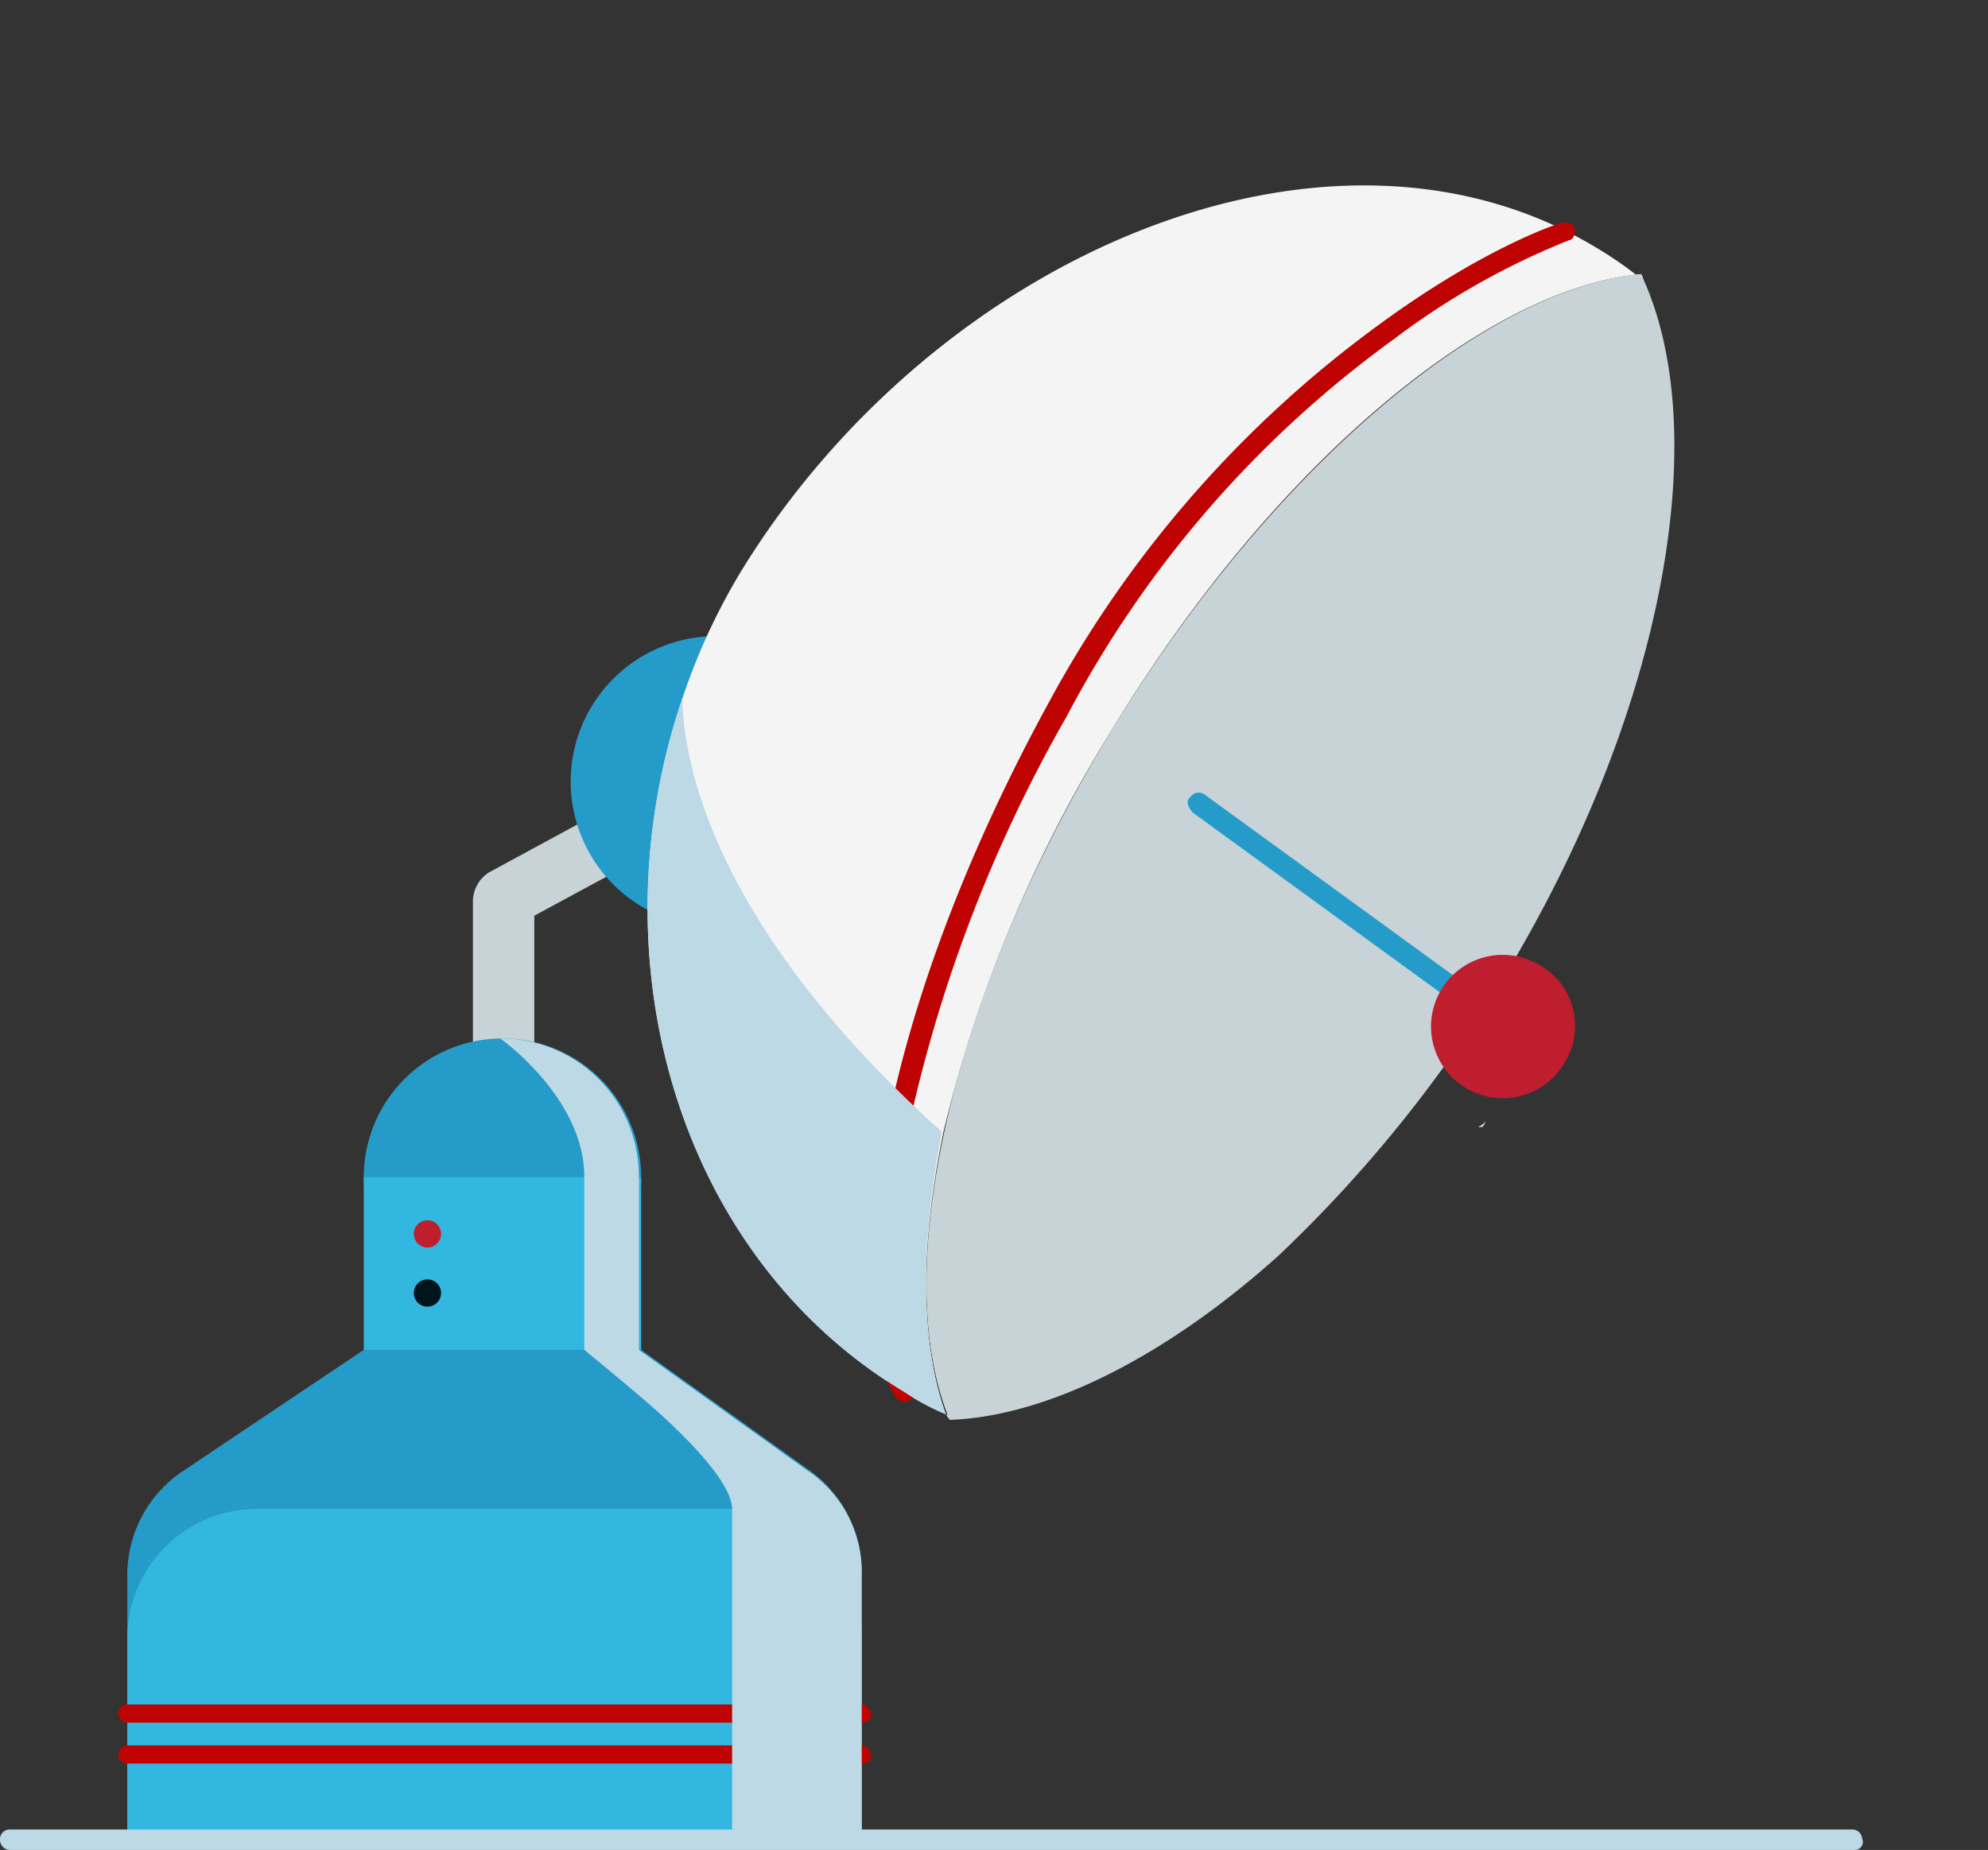 <svg xmlns="http://www.w3.org/2000/svg" width="111.085" height="103.394" viewBox="0 0 111.085 103.394">
  <rect x="0" y="0" width="111.085" height="103.394" fill="#333333" stroke="none"/>
  <g id="Group_11849" data-name="Group 11849" transform="translate(0 -4.849)">
    <path id="Path_15880" data-name="Path 15880" d="M22.452,56.841A1.682,1.682,0,0,1,20.8,55.19V45.153a1.937,1.937,0,0,1,.889-1.525l11.942-6.479a1.678,1.678,0,0,1,1.652,2.922L24.23,46.042v9.02A1.909,1.909,0,0,1,22.452,56.841Z" transform="translate(5.626 9.985)" fill="#c8d3d7"/>
    <path id="Path_15881" data-name="Path 15881" d="M41.362,39.931A8.131,8.131,0,1,1,33.231,31.8,8.106,8.106,0,0,1,41.362,39.931Z" transform="translate(6.789 8.601)" fill="#259bc9"/>
    <path id="Path_15891" data-name="Path 15891" d="M31.5,57.25a7.406,7.406,0,0,1-3.049,6.1A7.548,7.548,0,0,1,23.75,65a7.75,7.75,0,1,1,7.75-7.75Z" transform="translate(4.327 13.388)" fill="#259bc9"/>
    <rect id="Rectangle_3661" data-name="Rectangle 3661" width="15.5" height="36.97" transform="translate(20.327 70.638)" fill="#32b7e0"/>
    <path id="Path_15892" data-name="Path 15892" d="M46.636,75.778V90.515H5.6V75.9a6.976,6.976,0,0,1,3.176-5.971L18.813,63.2h15.5l9.4,6.733A7,7,0,0,1,46.636,75.778Z" transform="translate(1.515 17.093)" fill="#259bc9"/>
    <path id="Path_15893" data-name="Path 15893" d="M46.636,77.442V88.749H5.6V77.442A7.238,7.238,0,0,1,12.842,70.2h26.68A7.131,7.131,0,0,1,46.636,77.442Z" transform="translate(1.515 18.986)" fill="#32b7e0"/>
    <path id="Path_15894" data-name="Path 15894" d="M46.744,81.616H5.708a.508.508,0,1,1,0-1.016H46.744a.546.546,0,0,1,.508.508C47.379,81.362,47.125,81.616,46.744,81.616Z" transform="translate(1.406 21.799)" fill="#bf0202"/>
    <path id="Path_15895" data-name="Path 15895" d="M46.744,79.816H5.708a.508.508,0,0,1,0-1.016H46.744a.546.546,0,0,1,.508.508C47.379,79.562,47.125,79.816,46.744,79.816Z" transform="translate(1.406 21.312)" fill="#bf0202"/>
    <circle id="Ellipse_2305" data-name="Ellipse 2305" cx="0.762" cy="0.762" r="0.762" transform="translate(23.122 73.051)" fill="#be1e2d"/>
    <circle id="Ellipse_2306" data-name="Ellipse 2306" cx="0.762" cy="0.762" r="0.762" transform="translate(23.122 76.355)" fill="#00141b"/>
    <g id="Group_15195" data-name="Group 15195" transform="matrix(0.559, 0.829, -0.829, 0.559, 62.932, -22.49)">
      <g id="Group_11842" data-name="Group 11842" transform="translate(32.806)">
        <path id="Path_15882" data-name="Path 15882" d="M75.6,67.788a14.483,14.483,0,0,1-2.414,1.27c-13.467,6.225-29.729.762-39-11.434a35.147,35.147,0,0,1-4.193-6.988C21.6,31.834,26.048,8.585,41.8,1.216A21.182,21.182,0,0,1,44.343.2c-4.065,7.75-2.414,23.122,4.828,38.749A76.412,76.412,0,0,0,62.383,59.022h0C66.957,63.723,71.531,66.772,75.6,67.788Z" transform="translate(-25.822 0.054)" fill="#f4f4f4"/>
        <path id="Path_15883" data-name="Path 15883" d="M40.527,0c0,.127-.127.127-.127.254a.764.764,0,0,1,.508-.127A.467.467,0,0,0,40.527,0Z" transform="translate(-21.88)" fill="#fff"/>
        <path id="Path_15884" data-name="Path 15884" d="M65.508,53.1c-.127.127-.127.254-.254.381H65A1.754,1.754,0,0,0,65.508,53.1Z" transform="translate(-15.226 14.361)" fill="#fff"/>
      </g>
      <path id="Path_15885" data-name="Path 15885" d="M72.49,67.843c-6.988-1.4-15.5-9.147-22.36-20.454h0A85.694,85.694,0,0,1,45.683,39c-7.242-15.754-8.893-31.38-4.7-39,9.274,1.4,20.581,12.069,27.95,27.569.127.254.127.381.254.635s.127.381.254.635l.381.762a74.847,74.847,0,0,1,5.336,17.913C76.3,55.773,75.412,63.142,72.49,67.843Z" transform="translate(10.471)" fill="#c8d3d7"/>
      <path id="Path_15886" data-name="Path 15886" d="M49.018,31.4c-.254,0-.508-.127-.508-.381a.566.566,0,0,1,.381-.762L68.837,23.01a.6.6,0,1,1,.381,1.143L49.272,31.4Z" transform="translate(13.107 6.21)" fill="#259bc9"/>
      <path id="Path_15887" data-name="Path 15887" d="M69.015,22.7a4.006,4.006,0,1,1-5.336-1.906A3.9,3.9,0,0,1,69.015,22.7Z" transform="translate(16.614 5.509)" fill="#be1e2d"/>
      <path id="Path_15890" data-name="Path 15890" d="M70.464,69.277c-2.922,0-7.5-2.8-12.2-7.5-3.938-3.811-9.655-10.672-15.118-21.217a63.494,63.494,0,0,1-7.242-27.442c-.254-6.988.889-11.18,1.016-11.434s.381-.508.635-.381.508.381.381.635h0a41.881,41.881,0,0,0-.889,11.18,61.278,61.278,0,0,0,7.242,26.934A80.688,80.688,0,0,0,59.157,61.019c4.447,4.447,8.893,7.115,11.434,7.115a.546.546,0,0,1,.508.508A.6.6,0,0,1,70.464,69.277Z" transform="translate(9.702 0.344)" fill="#bf0202"/>
      <path id="Path_15896" data-name="Path 15896" d="M73.817,55.564a14.483,14.483,0,0,1-2.414,1.27c-13.467,6.225-29.729.762-39-11.434,2.922,1.906,11.434,5.717,28.2,1.525h0C65.178,51.5,69.752,54.547,73.817,55.564Z" transform="translate(8.763 12.279)" fill="#bdd9e5"/>
    </g>
    <path id="Path_15897" data-name="Path 15897" d="M65.508,53.1c-.127.127-.127.254-.254.381H65A1.754,1.754,0,0,0,65.508,53.1Z" transform="translate(17.58 14.361)" fill="#bdd9e5"/>
    <path id="Path_15898" data-name="Path 15898" d="M42.2,79.483V94.22H34.959V75.8c0-1.525-2.8-4.32-5.209-6.352-1.652-1.4-3.049-2.541-3.049-2.541V57.25C26.7,52.8,22,49.5,22,49.5a7.7,7.7,0,0,1,7.75,7.75v9.655l9.4,6.733A6.8,6.8,0,0,1,42.2,79.483Z" transform="translate(5.95 13.388)" fill="#bdd9e5"/>
    <path id="Path_15899" data-name="Path 15899" d="M103.67,85.443H.508A.581.581,0,0,1,0,84.808.547.547,0,0,1,.508,84.3H103.542a.546.546,0,0,1,.508.508A.444.444,0,0,1,103.67,85.443Z" transform="translate(0 22.8)" fill="#bdd9e5"/>
  </g>
</svg>
